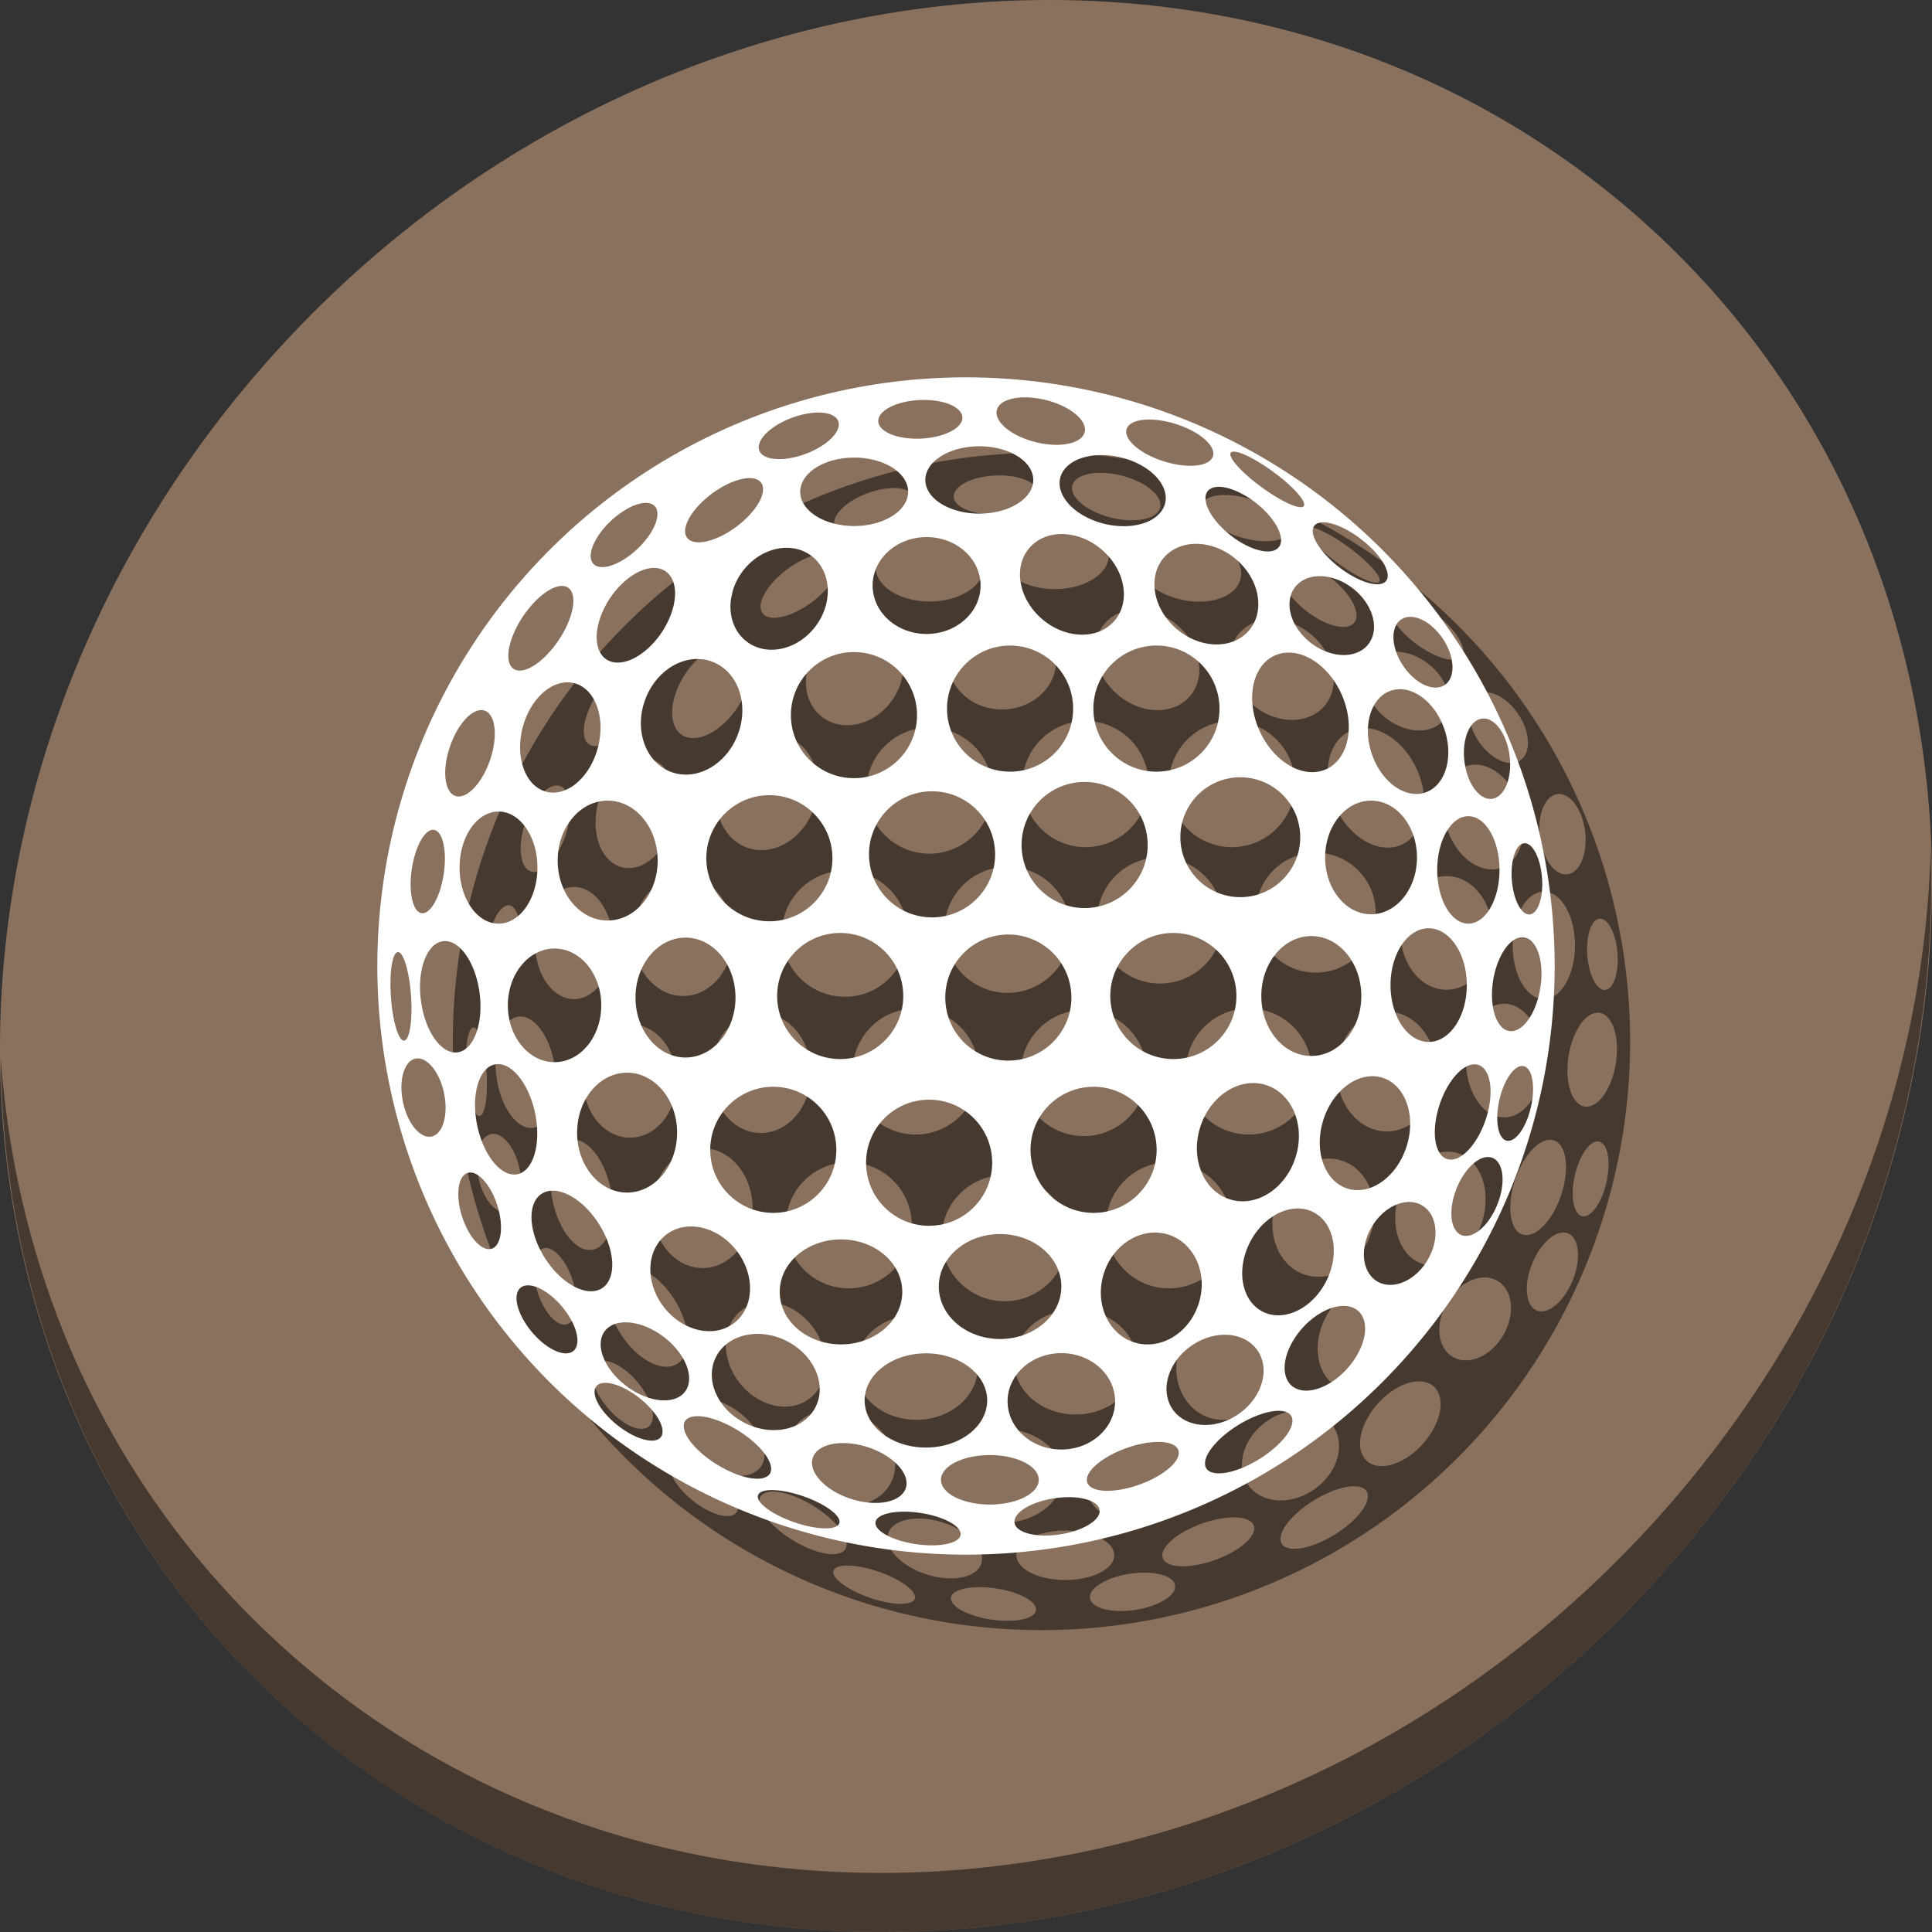 <?xml version="1.0" encoding="UTF-8" standalone="no"?>
<!-- Created with Inkscape (http://www.inkscape.org/) -->

<svg
   xmlns:dc="http://purl.org/dc/elements/1.1/"
   xmlns:cc="http://creativecommons.org/ns#"
   xmlns:rdf="http://www.w3.org/1999/02/22-rdf-syntax-ns#"
   xmlns:svg="http://www.w3.org/2000/svg"
   xmlns="http://www.w3.org/2000/svg"
   xmlns:sodipodi="http://sodipodi.sourceforge.net/DTD/sodipodi-0.dtd"
   xmlns:inkscape="http://www.inkscape.org/namespaces/inkscape"
   id="svg2"
   version="1.1"
   inkscape:version="0.92.3 (2405546, 2018-03-11)"
   width="512"
   height="512"
   sodipodi:docname="kolf.svg"
   viewBox="0 0 512 512">
  <rect x="0" y="0" width="512" height="512" fill="#333333" stroke="none"/>
  <defs
     id="defs6" />
  <sodipodi:namedview
     pagecolor="#ffffff"
     bordercolor="#666666"
     borderopacity="1"
     objecttolerance="10"
     gridtolerance="10"
     guidetolerance="10"
     inkscape:pageopacity="0"
     inkscape:pageshadow="2"
     inkscape:window-width="1366"
     inkscape:window-height="718"
     id="namedview4"
     showgrid="false"
     inkscape:zoom="0.13827943"
     inkscape:cx="-835.50924"
     inkscape:cy="689.68642"
     inkscape:window-x="0"
     inkscape:window-y="25"
     inkscape:window-maximized="1"
     inkscape:current-layer="svg2"
     inkscape:document-units="px" />
  <g
     id="g374"
     transform="matrix(3.882,0,0,-3.882,460.362,264.026)"
     style="fill:#e6e6e6" />
  <g
     id="g406"
     transform="matrix(3.882,0,0,-3.882,490.45,261.277)"
     style="fill:#e6e6e6" />
  <g
     id="g410"
     transform="matrix(3.882,0,0,-3.882,468.975,314.834)"
     style="fill:#e6e6e6" />
  <g
     id="g414"
     transform="matrix(3.882,0,0,-3.882,486.575,311.604)"
     style="fill:#e6e6e6" />
  <g
     id="g438"
     transform="matrix(3.882,0,0,-3.882,400.757,396.735)"
     style="fill:#e6e6e6" />
  <g
     id="g466"
     transform="matrix(3.882,0,0,-3.882,421.119,363.241)"
     style="fill:#e6e6e6" />
  <g
     id="g470"
     transform="matrix(3.882,0,0,-3.882,455.264,348.89)"
     style="fill:#e6e6e6" />
  <g
     id="g474"
     transform="matrix(3.882,0,0,-3.882,417.784,268.424)"
     style="fill:#e6e6e6" />
  <g
     id="g486"
     transform="matrix(3.882,0,0,-3.882,436.068,329.105)"
     style="fill:#e6e6e6" />
  <g
     id="g514"
     transform="matrix(3.882,0,0,-3.882,421.562,169.249)"
     style="fill:#e6e6e6" />
  <g
     id="g518"
     transform="matrix(3.882,0,0,-3.882,477.338,169.624)"
     style="fill:#e6e6e6" />
  <g
     id="g522"
     transform="matrix(3.882,0,0,-3.882,490.468,218.463)"
     style="fill:#e6e6e6" />
  <g
     id="g526"
     transform="matrix(3.882,0,0,-3.882,375.742,159.017)"
     style="fill:#e6e6e6" />
  <g
     id="g530"
     transform="matrix(3.882,0,0,-3.882,448.424,217.533)"
     style="fill:#e6e6e6" />
  <g
     id="g534"
     transform="matrix(3.882,0,0,-3.882,440.256,212.506)"
     style="fill:#e6e6e6" />
  <g
     id="g566"
     transform="matrix(3.882,0,0,-3.882,285.39,60.15)"
     style="fill:#e6e6e6" />
  <g
     id="g614"
     transform="matrix(3.882,0,0,-3.882,425.743,102.095)"
     style="fill:#e6e6e6" />
  <g
     id="g634"
     transform="matrix(3.882,0,0,-3.882,394.456,100.54)"
     style="fill:#e6e6e6" />
  <g
     id="g638"
     transform="matrix(3.882,0,0,-3.882,437.837,115.405)"
     style="fill:#e6e6e6" />
  <g
     id="g642"
     transform="matrix(3.882,0,0,-3.882,360.547,152.435)"
     style="fill:#e6e6e6" />
  <g
     id="g1184">
    <g
       style="fill:#8a715e;fill-opacity:1"
       id="g29"
       transform="matrix(8.045,6.973,-7.692,8.675,247.53,-119.547)">
      <path
         id="path27"
         d="M 24,1 C 36.703,1 47,11.297 47,24 47,36.703 36.703,47 24,47 11.297,47 1,36.703 1,24 1,11.297 11.297,1 24,1 Z"
         inkscape:connector-curvature="0"
         style="fill:#8a715e;fill-opacity:1" />
    </g>
    <path
       style="opacity:1;fill:#000000;fill-opacity:0.49;stroke-width:11.11"
       inkscape:connector-curvature="0"
       d="m 511.636,224.904 c -1.551,61.312 -25.161,124.155 -70.966,175.814 C 342.959,510.917 180.919,528.446 78.726,439.871 30.827,398.356 4.497,340.923 0.194,280.229 0.799,346.585 27.117,410.482 79.079,455.519 181.272,544.094 343.32,526.556 441.022,416.366 490.727,360.308 514.027,291.075 511.636,224.904 Z"
       id="path51" />
    <path
       style="fill:#000000;fill-opacity:0.49;stroke:none;stroke-width:26.265;stroke-miterlimit:4;stroke-dasharray:none;stroke-opacity:1"
       d="M 275.999,120 A 156,156 0 0 0 120,276.001 156,156 0 0 0 275.999,432 156,156 0 0 0 432,276.001 156,156 0 0 0 275.999,120 Z m 15.638,5.304 c 2.802,6.6e-4 6.011,0.616 8.963,1.844 5.906,2.46 8.545,6.442 5.897,8.896 -2.648,2.455 -9.582,2.452 -15.486,-0.005 -5.906,-2.46 -8.544,-6.442 -5.896,-8.896 1.324,-1.227 3.719,-1.84 6.521,-1.839 z m -26.85,0.685 c 0.738,-6.6e-4 1.481,0.033 2.22,0.103 5.911,0.561 9.312,3.268 7.596,6.047 -1.716,2.778 -7.899,4.577 -13.812,4.019 -5.911,-0.561 -9.312,-3.267 -7.596,-6.046 1.501,-2.433 6.425,-4.116 11.592,-4.123 z m -27.686,3.347 c 3.553,0.058 5.688,1.525 5.09,3.901 -0.798,3.168 -6.148,6.75 -11.955,8.001 -5.804,1.252 -9.865,-0.301 -9.067,-3.469 0.795,-3.168 6.148,-6.752 11.955,-8.004 1.451,-0.312 2.792,-0.449 3.977,-0.43 z m 87.031,1.852 c 3.193,-0.079 7.232,0.788 10.829,2.493 5.758,2.725 8.205,6.561 5.467,8.567 -2.738,2.006 -9.625,1.419 -15.383,-1.306 -5.758,-2.727 -8.205,-6.561 -5.467,-8.567 1.028,-0.752 2.639,-1.14 4.554,-1.188 z m -44.609,7.081 c 7.902,0 14.305,3.995 14.305,8.922 0,4.927 -6.403,8.921 -14.305,8.921 -7.899,0 -14.302,-3.994 -14.302,-8.921 0,-4.927 6.403,-8.922 14.302,-8.922 z m 67.64,1.42 c 2.501,0.173 8.412,3.611 13.207,7.674 4.792,4.066 6.648,7.219 4.147,7.043 -2.501,-0.173 -8.415,-3.612 -13.207,-7.676 -4.792,-4.066 -6.651,-7.218 -4.147,-7.042 z m -34.788,0.907 c 2.666,0.057 5.5,0.638 8.165,1.781 7.109,3.051 10.331,8.942 7.198,13.163 -3.133,4.221 -11.435,5.169 -18.544,2.12 -7.107,-3.049 -10.331,-8.941 -7.199,-13.162 1.958,-2.638 5.936,-3.998 10.379,-3.903 z m -65.497,0.672 c 1.064,0.025 2.14,0.126 3.213,0.309 7.624,1.303 12.136,6.278 10.076,11.114 -2.06,4.835 -9.907,7.701 -17.531,6.398 -7.627,-1.303 -12.136,-6.278 -10.079,-11.114 1.673,-3.929 7.17,-6.557 13.262,-6.706 0.351,-0.009 0.705,-0.009 1.059,-0.001 z m -28.471,5.44 c 2.05,-0.06 3.465,0.709 3.756,2.323 0.584,3.23 -3.543,8.614 -9.214,12.027 -5.674,3.413 -10.747,3.563 -11.331,0.336 -0.584,-3.23 3.543,-8.614 9.215,-12.027 2.837,-1.708 5.524,-2.598 7.574,-2.659 z m 124.469,2.307 c 3.499,-0.069 8.79,2.66 12.649,6.7 4.407,4.614 5.272,9.19 1.933,10.217 -3.339,1.027 -9.623,-1.882 -14.03,-6.496 -4.407,-4.616 -5.273,-9.189 -1.931,-10.216 0.417,-0.128 0.88,-0.195 1.38,-0.205 z m -151.91,4.262 c 1.756,-0.06 2.967,0.709 3.216,2.323 0.5,3.23 -3.034,8.614 -7.895,12.027 -4.858,3.413 -9.201,3.563 -9.701,0.336 -0.502,-3.23 3.033,-8.613 7.891,-12.026 2.43,-1.708 4.732,-2.599 6.488,-2.66 z m 180.012,5.153 c 3.341,0.159 8.571,2.978 12.514,6.895 4.504,4.474 5.622,8.688 2.494,9.409 -3.128,0.721 -9.313,-2.322 -13.82,-6.796 -4.504,-4.476 -5.623,-8.688 -2.496,-9.409 0.391,-0.09 0.83,-0.121 1.307,-0.099 z m -69.63,3.101 c 4.333,-0.003 9.008,2.051 12.391,5.862 5.414,6.1 5.475,14.389 0.135,18.516 -5.338,4.124 -14.053,2.526 -19.467,-3.574 -5.414,-6.097 -5.476,-14.387 -0.139,-18.514 2.002,-1.548 4.479,-2.289 7.079,-2.29 z m -35.791,0.803 c 7.902,0 14.305,5.749 14.305,12.838 0,7.089 -6.403,12.836 -14.305,12.836 -7.899,0 -14.303,-5.747 -14.303,-12.836 0,-7.089 6.404,-12.838 14.303,-12.838 z m 71.418,1.783 c 4.333,-0.003 9.007,2.051 12.391,5.862 5.414,6.1 5.476,14.389 0.139,18.516 -5.34,4.124 -14.056,2.526 -19.47,-3.574 -5.414,-6.097 -5.475,-14.386 -0.137,-18.512 2.002,-1.548 4.478,-2.29 7.078,-2.292 z m -108.221,1.057 c 2.446,0.058 4.793,0.867 6.71,2.484 5.111,4.313 5.227,12.745 0.262,18.832 -4.965,6.087 -13.132,7.526 -18.243,3.213 -5.111,-4.313 -5.229,-12.745 -0.263,-18.832 3.103,-3.804 7.458,-5.793 11.534,-5.697 z m -35.773,5.343 c 2.102,-0.103 3.882,0.733 4.944,2.575 2.427,4.208 0.178,12.082 -5.019,17.583 -5.2,5.501 -11.379,6.549 -13.806,2.338 -2.427,-4.208 -0.178,-12.079 5.019,-17.583 2.925,-3.094 6.16,-4.78 8.862,-4.913 z m 176.294,2.187 c 4.126,-0.183 8.884,2.033 11.985,5.939 4.137,5.205 3.764,11.441 -0.838,13.924 -4.598,2.485 -11.682,0.278 -15.817,-4.927 -4.137,-5.208 -3.764,-11.441 0.837,-13.926 1.15,-0.621 2.457,-0.948 3.832,-1.009 z m -200.35,2.576 c 1.264,-0.001 2.231,0.621 2.709,1.92 1.274,3.464 -1.41,10.433 -5.995,15.567 -4.586,5.131 -9.337,6.484 -10.611,3.023 -1.274,-3.464 1.407,-10.433 5.996,-15.567 2.866,-3.209 5.796,-4.941 7.902,-4.943 z m 225.004,8.194 c 3.951,0.13 8.571,4.431 10.323,9.608 1.751,5.175 -0.032,9.262 -3.983,9.132 -3.951,-0.13 -8.573,-4.43 -10.324,-9.604 -1.751,-5.175 0.034,-9.266 3.985,-9.136 z m -106.249,7.606 c 9.227,0 16.709,7.482 16.709,16.709 0,9.227 -7.482,16.709 -16.709,16.709 -9.227,0 -16.708,-7.482 -16.708,-16.709 0,-9.227 7.481,-16.709 16.708,-16.709 z m 38.788,0 c 9.227,0 16.709,7.482 16.709,16.709 0,9.227 -7.482,16.709 -16.709,16.709 -9.227,0 -16.708,-7.482 -16.708,-16.709 0,-9.227 7.481,-16.709 16.708,-16.709 z m -80.162,1.725 c 9.227,0 16.708,7.481 16.708,16.708 0,9.227 -7.481,16.709 -16.708,16.709 -9.227,0 -16.709,-7.482 -16.709,-16.709 0,-9.227 7.482,-16.708 16.709,-16.708 z m 115.1,0.136 c 5.76,-0.072 11.978,5.031 14.713,12.514 3.128,8.555 0.519,16.98 -5.822,18.818 -6.342,1.838 -14.016,-3.607 -17.142,-12.162 -3.128,-8.555 -0.519,-16.976 5.822,-18.814 0.793,-0.23 1.606,-0.346 2.429,-0.357 z m -156.616,1.698 c 1.314,1.2e-4 2.629,0.225 3.904,0.696 6.796,2.513 9.885,11.098 6.897,19.175 -2.987,8.078 -10.918,12.587 -17.716,10.074 -6.796,-2.513 -9.884,-11.098 -6.897,-19.175 2.427,-6.561 8.117,-10.771 13.812,-10.77 z m -34.686,6.188 c 0.7,-0.024 1.4,0.048 2.089,0.226 5.516,1.422 8.33,9.013 6.283,16.956 -2.044,7.943 -8.174,13.233 -13.69,11.81 -5.516,-1.42 -8.331,-9.011 -6.287,-16.954 1.791,-6.95 6.708,-11.867 11.605,-12.037 z m 220.728,1.819 c 5.046,-0.104 10.303,4.724 12.248,11.573 2.144,7.56 -0.559,14.718 -6.037,15.99 -5.478,1.275 -11.658,-3.82 -13.802,-11.378 -2.144,-7.558 0.557,-14.719 6.035,-15.991 0.513,-0.119 1.034,-0.183 1.556,-0.194 z m -243.539,5.542 c 0.397,-0.032 0.781,0.013 1.147,0.139 2.926,1.004 3.558,6.877 1.415,13.12 -2.146,6.24 -6.255,10.484 -9.181,9.477 -2.926,-1.004 -3.558,-6.88 -1.415,-13.12 1.876,-5.46 5.258,-9.393 8.035,-9.616 z m 265.981,2.22 c 2.825,0.07 5.62,3.611 6.591,8.669 1.109,5.781 -0.584,11.358 -3.781,12.454 -3.196,1.099 -6.689,-2.7 -7.797,-8.481 -1.109,-5.781 0.584,-11.358 3.781,-12.454 0.4,-0.137 0.803,-0.199 1.207,-0.189 z m -64.582,15.581 c 8.771,0 15.883,7.111 15.883,15.882 0,8.771 -7.112,15.883 -15.883,15.883 -8.771,0 -15.882,-7.112 -15.882,-15.883 0,-8.771 7.111,-15.882 15.882,-15.882 z m -41.256,1.236 c 9.227,0 16.709,7.482 16.709,16.709 0,9.227 -7.482,16.708 -16.709,16.708 -9.227,0 -16.708,-7.481 -16.708,-16.708 0,-9.227 7.481,-16.709 16.708,-16.709 z m -40.43,2.475 c 9.227,0 16.709,7.482 16.709,16.709 0,9.227 -7.482,16.708 -16.709,16.708 -9.227,0 -16.709,-7.481 -16.709,-16.708 0,-9.227 7.482,-16.709 16.709,-16.709 z m -43.111,1.031 c 9.227,0 16.708,7.482 16.708,16.709 0,9.227 -7.481,16.709 -16.708,16.709 -9.227,0 -16.709,-7.482 -16.709,-16.709 0,-9.227 7.482,-16.709 16.709,-16.709 z m -42.857,1.445 c 7.318,0 13.25,7.112 13.25,15.883 0,8.771 -5.932,15.882 -13.25,15.882 -7.318,0 -13.249,-7.111 -13.249,-15.882 0,-8.771 5.931,-15.883 13.249,-15.883 z m 202.309,0.001 c 6.719,0 12.169,6.739 12.169,15.056 0,8.317 -5.45,15.057 -12.169,15.057 -6.722,0 -12.171,-6.74 -12.171,-15.057 0,-8.317 5.449,-15.056 12.171,-15.056 z m -231.235,2.887 c 5.694,0 10.314,6.648 10.314,14.851 0,8.203 -4.619,14.854 -10.314,14.854 -5.697,0 -10.314,-6.651 -10.314,-14.854 0,-8.203 4.617,-14.851 10.314,-14.851 z m 257.019,1.236 c 4.558,0 8.251,6.373 8.251,14.234 0,7.861 -3.694,14.233 -8.251,14.233 -4.558,0 -8.251,-6.372 -8.251,-14.233 0,-7.861 3.694,-14.234 8.251,-14.234 z m -274.572,3.619 c 0.148,-0.017 0.295,-0.014 0.441,0.008 2.337,0.347 3.498,5.567 2.593,11.659 -0.905,6.095 -3.534,10.753 -5.871,10.406 -2.337,-0.349 -3.497,-5.571 -2.592,-11.663 0.848,-5.711 3.211,-10.161 5.429,-10.41 z m 289.559,3.545 c 1.873,0.063 3.725,3.2 4.369,7.681 0.737,5.121 -0.388,10.061 -2.506,11.034 -2.121,0.971 -4.433,-2.393 -5.17,-7.514 -0.734,-5.121 0.388,-10.061 2.506,-11.034 0.265,-0.121 0.533,-0.176 0.8,-0.167 z m -25.506,22.539 c 5.582,0 10.106,6.741 10.106,15.059 0,8.317 -4.524,15.057 -10.106,15.057 -5.582,0 -10.11,-6.74 -10.11,-15.057 0,-8.317 4.527,-15.059 10.11,-15.059 z m -155.947,1.239 c 9.227,0 16.709,7.481 16.709,16.708 0,9.227 -7.482,16.709 -16.709,16.709 -9.227,0 -16.708,-7.482 -16.708,-16.709 0,-9.227 7.481,-16.708 16.708,-16.708 z m 88.286,0 c 9.227,0 16.709,7.481 16.709,16.708 0,9.227 -7.482,16.709 -16.709,16.709 -9.227,0 -16.708,-7.482 -16.708,-16.709 0,-9.227 7.481,-16.708 16.708,-16.708 z m -43.731,0.412 c 9.227,0 16.709,7.482 16.709,16.709 0,9.227 -7.482,16.709 -16.709,16.709 -9.227,0 -16.708,-7.482 -16.708,-16.709 0,-9.227 7.481,-16.709 16.708,-16.709 z m 80.29,0.414 c 7.318,0 13.249,7.111 13.249,15.882 0,8.771 -5.931,15.883 -13.249,15.883 -7.318,0 -13.249,-7.112 -13.249,-15.883 0,-8.771 5.931,-15.882 13.249,-15.882 z m 55.76,0.315 c 3.257,-0.159 5.542,4.482 5.203,10.874 -0.362,6.819 -3.579,13.048 -7.183,13.917 -3.604,0.867 -6.232,-3.959 -5.87,-10.778 0.365,-6.819 3.581,-13.051 7.186,-13.917 0.225,-0.054 0.447,-0.086 0.664,-0.096 z m -221.605,0.096 c 7.318,0 13.249,7.112 13.249,15.883 0,8.771 -5.931,15.883 -13.249,15.883 -7.318,0 -13.25,-7.112 -13.25,-15.883 0,-8.771 5.932,-15.883 13.25,-15.883 z m -63.868,0.918 c 4.158,-0.144 8.266,5.862 9.295,13.742 1.065,8.134 -1.552,15.181 -5.844,15.742 -4.293,0.563 -8.636,-5.574 -9.699,-13.708 -1.063,-8.134 1.553,-15.182 5.846,-15.742 0.134,-0.018 0.269,-0.029 0.403,-0.033 z m 29.165,1.971 c 6.836,0 12.377,6.739 12.377,15.056 0,8.317 -5.541,15.057 -12.377,15.057 -6.834,0 -12.376,-6.74 -12.376,-15.057 0,-8.317 5.542,-15.056 12.376,-15.056 z m -41.528,0.954 c 1.471,-0.105 3.031,5.059 3.487,11.533 0.454,6.474 -0.367,11.807 -1.835,11.909 -1.468,0.105 -3.028,-5.059 -3.484,-11.533 -0.456,-6.474 0.364,-11.807 1.833,-11.909 z m 5.239,28.163 c 2.857,-0.037 5.906,3.917 7.007,9.261 1.175,5.7 -0.311,10.823 -3.319,11.445 -3.01,0.619 -6.4,-3.5 -7.575,-9.199 -1.175,-5.7 0.311,-10.823 3.319,-11.445 0.188,-0.039 0.378,-0.059 0.568,-0.061 z m 21.263,1.511 c 4.024,-0.053 8.322,5.518 9.875,13.048 1.654,8.034 -0.441,15.257 -4.68,16.131 -4.239,0.874 -9.018,-4.93 -10.675,-12.964 -1.657,-8.034 0.438,-15.253 4.68,-16.127 0.265,-0.055 0.532,-0.084 0.8,-0.087 z m 258.694,0.059 c 3.727,-0.14 5.402,5.397 3.742,12.368 -1.659,6.972 -6.027,12.737 -9.753,12.88 -3.727,0.14 -5.4,-5.395 -3.741,-12.367 1.659,-6.972 6.025,-12.738 9.752,-12.881 z m 12.694,0.444 c 2.427,-0.061 3.594,4.328 2.605,9.803 -0.989,5.475 -3.76,9.966 -6.187,10.028 -2.427,0.061 -3.594,-4.328 -2.605,-9.803 0.989,-5.478 3.76,-9.966 6.187,-10.028 z m -237.136,1.775 c 7.318,0 13.249,7.111 13.249,15.882 0,8.771 -5.931,15.883 -13.249,15.883 -7.318,0 -13.25,-7.112 -13.25,-15.883 0,-8.771 5.932,-15.882 13.25,-15.882 z m 197.282,0.932 c 0.977,-0.023 1.953,0.109 2.905,0.41 6.097,1.93 8.957,10.069 6.391,18.178 -2.567,8.108 -9.59,13.117 -15.687,11.187 -6.095,-1.927 -8.955,-10.065 -6.388,-18.174 2.166,-6.844 7.504,-11.479 12.78,-11.601 z m -31.281,1.817 c 1.108,0.008 2.219,0.178 3.309,0.523 6.977,2.207 10.487,10.777 7.838,19.141 -2.648,8.363 -10.45,13.351 -17.426,11.143 -6.977,-2.207 -10.486,-10.776 -7.837,-19.14 2.232,-7.057 8.135,-11.713 14.116,-11.668 z m -127.263,0.981 c 9.227,0 16.709,7.482 16.709,16.709 0,9.227 -7.482,16.709 -16.709,16.709 -9.227,0 -16.709,-7.482 -16.709,-16.709 0,-9.227 7.482,-16.709 16.709,-16.709 z m 84.884,0 c 9.227,0 16.708,7.482 16.708,16.709 0,9.227 -7.481,16.709 -16.708,16.709 -9.227,0 -16.709,-7.482 -16.709,-16.709 0,-9.227 7.482,-16.709 16.709,-16.709 z m -43.582,3.419 c 9.227,0 16.709,7.481 16.709,16.708 0,9.227 -7.482,16.709 -16.709,16.709 -9.227,0 -16.708,-7.482 -16.708,-16.709 0,-9.227 7.481,-16.708 16.708,-16.708 z m 148.265,15.204 c 3.337,0.161 4.659,4.968 2.956,10.739 -1.703,5.771 -5.785,10.319 -9.122,10.158 -3.337,-0.161 -4.66,-4.968 -2.957,-10.739 1.703,-5.771 5.787,-10.319 9.123,-10.158 z m -270.082,4.11 c 2.519,-0.235 5.717,3.457 7.37,8.657 1.764,5.544 1.103,10.706 -1.476,11.527 -2.58,0.821 -6.1,-3.01 -7.864,-8.557 -1.764,-5.547 -1.103,-10.709 1.476,-11.527 0.161,-0.051 0.326,-0.084 0.494,-0.1 z m 21.648,4.811 c 3.916,-0.263 9.052,3.152 12.631,8.775 4.405,6.918 4.782,14.561 0.839,17.07 -3.941,2.511 -10.708,-1.063 -15.113,-7.983 -4.405,-6.918 -4.779,-14.563 -0.839,-17.073 0.739,-0.47 1.578,-0.727 2.482,-0.787 z m 227.408,2.986 c 0.9,0.005 1.778,0.171 2.605,0.514 4.407,1.828 5.682,7.996 2.845,13.78 -2.837,5.784 -8.71,8.99 -13.12,7.163 -4.41,-1.83 -5.684,-7.998 -2.847,-13.781 2.305,-4.699 6.617,-7.698 10.518,-7.676 z m -29.312,1.724 c 1.348,0.034 2.663,0.348 3.885,0.97 5.585,2.84 7.109,11.048 3.405,18.33 -3.704,7.283 -11.236,10.883 -16.821,8.044 -5.585,-2.842 -7.109,-11.047 -3.405,-18.332 2.894,-5.689 8.123,-9.133 12.936,-9.012 z m -160.637,4.771 c 4.189,0.133 8.617,2.402 11.719,6.447 4.963,6.474 4.651,15.042 -0.696,19.141 -5.345,4.099 -13.701,2.172 -18.664,-4.3 -4.96,-6.474 -4.65,-15.042 0.695,-19.141 2.005,-1.537 4.432,-2.226 6.946,-2.147 z m 122.834,1.608 c 1.097,0.026 2.199,0.204 3.283,0.549 6.944,2.207 10.538,10.387 8.032,18.269 -2.506,7.884 -10.166,12.485 -17.107,10.278 -6.941,-2.207 -10.538,-10.385 -8.03,-18.269 2.114,-6.652 7.897,-10.967 13.821,-10.827 z m -41.324,0.394 c 8.967,0 16.237,6.224 16.237,13.907 0,7.683 -7.27,13.908 -16.237,13.908 -8.965,0 -16.235,-6.226 -16.235,-13.908 0,-7.683 7.27,-13.907 16.235,-13.907 z m -42.157,1.425 c 8.967,0 16.237,6.224 16.237,13.907 0,7.68 -7.27,13.907 -16.237,13.907 -8.965,0 -16.235,-6.227 -16.235,-13.907 0,-7.683 7.27,-13.907 16.235,-13.907 z m -82.646,12.181 c 1.673,0.102 3.808,1.084 6.01,2.92 4.402,3.673 7.398,9.373 6.692,12.732 -0.706,3.362 -4.846,3.11 -9.248,-0.563 -4.402,-3.673 -7.398,-9.373 -6.692,-12.732 0.353,-1.681 1.565,-2.459 3.238,-2.357 z m 215.517,5.445 c 3.083,-0.113 5.394,1.507 5.92,4.649 0.844,5.027 -3.201,12.045 -9.031,15.674 -5.832,3.63 -11.241,2.498 -12.085,-2.529 -0.841,-5.027 3.202,-12.043 9.034,-15.673 2.186,-1.361 4.313,-2.054 6.162,-2.121 z m -189.91,4.353 c 3.044,0.018 6.693,1.317 9.997,3.808 5.873,4.428 8.431,10.941 5.711,14.548 -2.72,3.607 -9.685,2.941 -15.558,-1.484 -5.873,-4.428 -8.427,-10.94 -5.71,-14.547 1.19,-1.578 3.192,-2.339 5.559,-2.325 z m 35.572,3.07 c 2.292,0.091 4.676,0.68 6.959,1.815 7.303,3.63 10.793,11.463 7.795,17.497 -2.998,6.031 -11.348,7.976 -18.654,4.346 -7.303,-3.63 -10.792,-11.463 -7.795,-17.494 2.061,-4.148 6.653,-6.363 11.695,-6.164 z m 123.494,0.219 c 4.022,0.091 7.524,2.023 9.112,5.494 2.541,5.554 -0.775,12.946 -7.41,16.509 -6.633,3.566 -14.07,1.953 -16.612,-3.604 -2.541,-5.554 0.774,-12.947 7.409,-16.51 2.487,-1.336 5.088,-1.944 7.501,-1.889 z m -43.631,4.873 c 7.864,0 14.241,5.718 14.241,12.771 0,7.053 -6.377,12.768 -14.241,12.768 -7.866,0 -14.244,-5.715 -14.244,-12.768 0,-7.053 6.378,-12.771 14.244,-12.771 z m -35.892,0.05 c 8.967,0 16.237,5.59 16.237,12.485 0,6.895 -7.27,12.485 -16.237,12.485 -8.965,0 -16.235,-5.59 -16.235,-12.485 0,-6.895 7.27,-12.485 16.235,-12.485 z m -85.252,7.829 c 1.61,-0.092 3.85,0.562 6.338,1.984 4.978,2.845 9.064,7.686 9.127,10.814 0.064,3.125 -3.917,3.354 -8.895,0.507 -4.976,-2.845 -9.062,-7.685 -9.129,-10.81 -0.032,-1.564 0.949,-2.402 2.559,-2.494 z m 178.898,7.405 c 2.385,0.055 3.747,1.137 3.443,3.159 -0.54,3.594 -6.146,8.804 -12.521,11.636 -6.372,2.829 -11.1,2.21 -10.56,-1.384 0.54,-3.597 6.148,-8.805 12.521,-11.637 2.788,-1.239 5.261,-1.817 7.116,-1.774 z m -154.341,1.425 c 1.855,-0.043 4.328,0.535 7.116,1.774 6.372,2.832 11.98,8.039 12.521,11.636 0.54,3.594 -4.189,4.214 -10.564,1.383 -6.372,-2.829 -11.978,-8.04 -12.518,-11.635 -0.304,-2.022 1.06,-3.102 3.445,-3.157 z m 122.272,6.816 c 3.952,0.003 6.162,1.492 5.223,3.964 -1.249,3.296 -7.618,7.094 -14.23,8.484 -6.61,1.387 -10.954,-0.158 -9.704,-3.454 1.249,-3.296 7.622,-7.094 14.232,-8.484 1.652,-0.347 3.162,-0.512 4.48,-0.51 z m -83.159,0.307 c 1.918,0.04 4.017,0.389 6.146,1.08 6.808,2.207 11.333,7.066 10.107,10.848 -1.226,3.783 -7.742,5.06 -14.551,2.85 -6.811,-2.207 -11.335,-7.066 -10.108,-10.848 0.845,-2.601 4.187,-4.016 8.407,-3.929 z m 38.533,3.182 c 7.158,0 12.959,2.934 12.959,6.551 0,3.617 -5.802,6.551 -12.959,6.551 -7.158,0 -12.962,-2.934 -12.962,-6.551 0,-3.617 5.804,-6.551 12.962,-6.551 z m -57.437,9.275 c 2.164,0.051 4.989,0.598 7.962,1.626 5.947,2.057 10.234,5.269 9.576,7.17 -0.658,1.902 -6.012,1.776 -11.959,-0.281 -5.947,-2.06 -10.235,-5.269 -9.575,-7.17 0.329,-0.952 1.832,-1.396 3.996,-1.345 z m 77.892,1.879 c 4.678,-0.091 8.283,1.22 8.611,3.368 0.403,2.643 -4.316,5.555 -10.535,6.501 -6.222,0.946 -11.591,-0.431 -11.994,-3.074 -0.403,-2.643 4.316,-5.555 10.536,-6.501 1.167,-0.177 2.304,-0.273 3.383,-0.294 z m -43.313,3.842 c 1.379,-0.007 2.879,0.1 4.435,0.333 6.222,0.935 10.989,3.541 10.647,5.822 -0.342,2.279 -5.664,3.37 -11.889,2.437 -6.222,-0.935 -10.989,-3.541 -10.647,-5.822 0.258,-1.709 3.316,-2.75 7.454,-2.77 z"
       id="path1177"
       inkscape:connector-curvature="0" />
    <path
       inkscape:connector-curvature="0"
       id="path5697"
       d="M 255.999,100 A 156,156 0 0 0 100,256.001 156,156 0 0 0 255.999,412 156,156 0 0 0 412,256.001 156,156 0 0 0 255.999,100 Z m 15.638,5.304 c 2.802,6.6e-4 6.011,0.616 8.963,1.844 5.906,2.46 8.545,6.442 5.897,8.896 -2.648,2.455 -9.582,2.452 -15.486,-0.005 -5.906,-2.46 -8.544,-6.442 -5.896,-8.896 1.324,-1.227 3.719,-1.84 6.521,-1.839 z m -26.85,0.685 c 0.738,-6.6e-4 1.481,0.033 2.22,0.103 5.911,0.561 9.312,3.268 7.596,6.047 -1.716,2.778 -7.899,4.577 -13.812,4.019 -5.911,-0.561 -9.312,-3.267 -7.596,-6.046 1.501,-2.433 6.425,-4.116 11.592,-4.123 z m -27.686,3.347 c 3.553,0.058 5.688,1.525 5.09,3.901 -0.798,3.168 -6.148,6.75 -11.955,8.001 -5.804,1.252 -9.865,-0.301 -9.067,-3.469 0.795,-3.168 6.148,-6.752 11.955,-8.004 1.451,-0.312 2.792,-0.449 3.977,-0.43 z m 87.031,1.852 c 3.193,-0.079 7.232,0.788 10.829,2.493 5.758,2.725 8.205,6.561 5.467,8.567 -2.738,2.006 -9.625,1.419 -15.383,-1.306 -5.758,-2.727 -8.205,-6.561 -5.467,-8.567 1.028,-0.752 2.639,-1.14 4.554,-1.188 z m -44.609,7.081 c 7.902,0 14.305,3.995 14.305,8.922 0,4.927 -6.403,8.921 -14.305,8.921 -7.899,0 -14.302,-3.994 -14.302,-8.921 0,-4.927 6.403,-8.922 14.302,-8.922 z m 67.64,1.42 c 2.501,0.173 8.412,3.611 13.207,7.674 4.792,4.066 6.648,7.219 4.147,7.043 -2.501,-0.173 -8.415,-3.612 -13.207,-7.676 -4.792,-4.066 -6.651,-7.218 -4.147,-7.042 z m -34.788,0.907 c 2.666,0.057 5.5,0.638 8.165,1.781 7.109,3.051 10.331,8.942 7.198,13.163 -3.133,4.221 -11.435,5.169 -18.544,2.12 -7.107,-3.049 -10.331,-8.941 -7.199,-13.162 1.958,-2.638 5.936,-3.998 10.379,-3.903 z m -65.497,0.672 c 1.064,0.025 2.14,0.126 3.213,0.309 7.624,1.303 12.136,6.278 10.076,11.114 -2.06,4.835 -9.907,7.701 -17.531,6.398 -7.627,-1.303 -12.136,-6.278 -10.079,-11.114 1.673,-3.929 7.17,-6.557 13.262,-6.706 0.351,-0.009 0.705,-0.009 1.059,-10e-4 z m -28.471,5.44 c 2.05,-0.06 3.465,0.709 3.756,2.323 0.584,3.23 -3.543,8.614 -9.214,12.027 -5.674,3.413 -10.747,3.563 -11.331,0.336 -0.584,-3.23 3.543,-8.614 9.215,-12.027 2.837,-1.708 5.524,-2.598 7.574,-2.659 z m 124.469,2.307 c 3.499,-0.069 8.79,2.66 12.649,6.7 4.407,4.614 5.272,9.19 1.933,10.217 -3.339,1.027 -9.623,-1.882 -14.03,-6.496 -4.407,-4.616 -5.273,-9.189 -1.931,-10.216 0.417,-0.128 0.88,-0.195 1.38,-0.205 z m -151.91,4.262 c 1.756,-0.06 2.967,0.709 3.216,2.323 0.5,3.23 -3.034,8.614 -7.895,12.027 -4.858,3.413 -9.201,3.563 -9.701,0.336 -0.502,-3.23 3.033,-8.613 7.891,-12.026 2.43,-1.708 4.732,-2.599 6.488,-2.66 z m 180.012,5.153 c 3.341,0.159 8.571,2.978 12.514,6.895 4.504,4.474 5.622,8.688 2.494,9.409 -3.128,0.721 -9.313,-2.322 -13.82,-6.796 -4.504,-4.476 -5.623,-8.688 -2.496,-9.409 0.391,-0.09 0.83,-0.121 1.307,-0.099 z m -69.63,3.101 c 4.333,-0.003 9.008,2.051 12.391,5.862 5.414,6.1 5.475,14.389 0.135,18.516 -5.338,4.124 -14.053,2.526 -19.467,-3.574 -5.414,-6.097 -5.476,-14.387 -0.139,-18.514 2.002,-1.548 4.479,-2.289 7.079,-2.29 z m -35.791,0.803 c 7.902,0 14.305,5.749 14.305,12.838 0,7.089 -6.403,12.836 -14.305,12.836 -7.899,0 -14.303,-5.747 -14.303,-12.836 0,-7.089 6.404,-12.838 14.303,-12.838 z m 71.418,1.783 c 4.333,-0.003 9.007,2.051 12.391,5.862 5.414,6.1 5.476,14.389 0.139,18.516 -5.34,4.124 -14.056,2.526 -19.47,-3.574 -5.414,-6.097 -5.475,-14.386 -0.137,-18.512 2.002,-1.548 4.478,-2.29 7.078,-2.292 z m -108.221,1.057 c 2.446,0.058 4.793,0.867 6.71,2.484 5.111,4.313 5.227,12.745 0.262,18.832 -4.965,6.087 -13.132,7.526 -18.243,3.213 -5.111,-4.313 -5.229,-12.745 -0.263,-18.832 3.103,-3.804 7.458,-5.793 11.534,-5.697 z m -35.773,5.343 c 2.102,-0.103 3.882,0.733 4.944,2.575 2.427,4.208 0.178,12.082 -5.019,17.583 -5.2,5.501 -11.379,6.549 -13.806,2.338 -2.427,-4.208 -0.178,-12.079 5.019,-17.583 2.925,-3.094 6.16,-4.78 8.862,-4.913 z m 176.294,2.187 c 4.126,-0.183 8.884,2.033 11.985,5.939 4.137,5.205 3.764,11.441 -0.838,13.924 -4.598,2.485 -11.682,0.278 -15.817,-4.927 -4.137,-5.208 -3.764,-11.441 0.837,-13.926 1.15,-0.621 2.457,-0.948 3.832,-1.009 z m -200.35,2.576 c 1.264,-0.001 2.231,0.621 2.709,1.92 1.274,3.464 -1.41,10.433 -5.995,15.567 -4.586,5.131 -9.337,6.484 -10.611,3.023 -1.274,-3.464 1.407,-10.433 5.996,-15.567 2.866,-3.209 5.796,-4.941 7.902,-4.943 z m 225.004,8.194 c 3.951,0.13 8.571,4.431 10.323,9.608 1.751,5.175 -0.032,9.262 -3.983,9.132 -3.951,-0.13 -8.573,-4.43 -10.324,-9.604 -1.751,-5.175 0.034,-9.266 3.985,-9.136 z m -106.249,7.606 c 9.227,0 16.709,7.482 16.709,16.709 0,9.227 -7.482,16.709 -16.709,16.709 -9.227,0 -16.708,-7.482 -16.708,-16.709 0,-9.227 7.481,-16.709 16.708,-16.709 z m 38.788,0 c 9.227,0 16.709,7.482 16.709,16.709 0,9.227 -7.482,16.709 -16.709,16.709 -9.227,0 -16.708,-7.482 -16.708,-16.709 0,-9.227 7.481,-16.709 16.708,-16.709 z m -80.162,1.725 c 9.227,0 16.708,7.481 16.708,16.708 0,9.227 -7.481,16.709 -16.708,16.709 -9.227,0 -16.709,-7.482 -16.709,-16.709 0,-9.227 7.482,-16.708 16.709,-16.708 z m 115.1,0.136 c 5.76,-0.072 11.978,5.031 14.713,12.514 3.128,8.555 0.519,16.98 -5.822,18.818 -6.342,1.838 -14.016,-3.607 -17.142,-12.162 -3.128,-8.555 -0.519,-16.976 5.822,-18.814 0.793,-0.23 1.606,-0.346 2.429,-0.357 z m -156.616,1.698 c 1.314,1.2e-4 2.629,0.225 3.904,0.696 6.796,2.513 9.885,11.098 6.897,19.175 -2.987,8.078 -10.918,12.587 -17.716,10.074 -6.796,-2.513 -9.884,-11.098 -6.897,-19.175 2.427,-6.561 8.117,-10.771 13.812,-10.77 z m -34.686,6.188 c 0.7,-0.024 1.4,0.048 2.089,0.226 5.516,1.422 8.33,9.013 6.283,16.956 -2.044,7.943 -8.174,13.233 -13.69,11.81 -5.516,-1.42 -8.331,-9.011 -6.287,-16.954 1.791,-6.95 6.708,-11.867 11.605,-12.037 z m 220.728,1.819 c 5.046,-0.104 10.303,4.724 12.248,11.573 2.144,7.56 -0.559,14.718 -6.037,15.99 -5.478,1.275 -11.658,-3.82 -13.802,-11.378 -2.144,-7.558 0.557,-14.719 6.035,-15.991 0.513,-0.119 1.034,-0.183 1.556,-0.194 z m -243.539,5.542 c 0.397,-0.032 0.781,0.013 1.147,0.139 2.926,1.004 3.558,6.877 1.415,13.12 -2.146,6.24 -6.255,10.484 -9.181,9.477 -2.926,-1.004 -3.558,-6.88 -1.415,-13.12 1.876,-5.46 5.258,-9.393 8.035,-9.616 z m 265.981,2.22 c 2.825,0.07 5.62,3.611 6.591,8.669 1.109,5.781 -0.584,11.358 -3.781,12.454 -3.196,1.099 -6.689,-2.7 -7.797,-8.481 -1.109,-5.781 0.584,-11.358 3.781,-12.454 0.4,-0.137 0.803,-0.199 1.207,-0.189 z m -64.582,15.581 c 8.771,0 15.883,7.111 15.883,15.882 0,8.771 -7.112,15.883 -15.883,15.883 -8.771,0 -15.882,-7.112 -15.882,-15.883 0,-8.771 7.111,-15.882 15.882,-15.882 z m -41.256,1.236 c 9.227,0 16.709,7.482 16.709,16.709 0,9.227 -7.482,16.708 -16.709,16.708 -9.227,0 -16.708,-7.481 -16.708,-16.708 0,-9.227 7.481,-16.709 16.708,-16.709 z m -40.43,2.475 c 9.227,0 16.709,7.482 16.709,16.709 0,9.227 -7.482,16.708 -16.709,16.708 -9.227,0 -16.709,-7.481 -16.709,-16.708 0,-9.227 7.482,-16.709 16.709,-16.709 z m -43.111,1.031 c 9.227,0 16.708,7.482 16.708,16.709 0,9.227 -7.481,16.709 -16.708,16.709 -9.227,0 -16.709,-7.482 -16.709,-16.709 0,-9.227 7.482,-16.709 16.709,-16.709 z m -42.857,1.445 c 7.318,0 13.25,7.112 13.25,15.883 0,8.771 -5.932,15.882 -13.25,15.882 -7.318,0 -13.249,-7.111 -13.249,-15.882 0,-8.771 5.931,-15.883 13.249,-15.883 z m 202.309,0.001 c 6.719,0 12.169,6.739 12.169,15.056 0,8.317 -5.45,15.057 -12.169,15.057 -6.722,0 -12.171,-6.74 -12.171,-15.057 0,-8.317 5.449,-15.056 12.171,-15.056 z m -231.235,2.887 c 5.694,0 10.314,6.648 10.314,14.851 0,8.203 -4.619,14.854 -10.314,14.854 -5.697,0 -10.314,-6.651 -10.314,-14.854 0,-8.203 4.617,-14.851 10.314,-14.851 z m 257.019,1.236 c 4.558,0 8.251,6.373 8.251,14.234 0,7.861 -3.694,14.233 -8.251,14.233 -4.558,0 -8.251,-6.372 -8.251,-14.233 0,-7.861 3.694,-14.234 8.251,-14.234 z m -274.572,3.619 c 0.148,-0.017 0.295,-0.014 0.441,0.008 2.337,0.347 3.498,5.567 2.593,11.659 -0.905,6.095 -3.534,10.753 -5.871,10.406 -2.337,-0.349 -3.497,-5.571 -2.592,-11.663 0.848,-5.711 3.211,-10.161 5.429,-10.41 z m 289.559,3.545 c 1.873,0.063 3.725,3.2 4.369,7.681 0.737,5.121 -0.388,10.061 -2.506,11.034 -2.121,0.971 -4.433,-2.393 -5.17,-7.514 -0.734,-5.121 0.388,-10.061 2.506,-11.034 0.265,-0.121 0.533,-0.176 0.8,-0.167 z m -25.506,22.539 c 5.582,0 10.106,6.741 10.106,15.059 0,8.317 -4.524,15.057 -10.106,15.057 -5.582,0 -10.11,-6.74 -10.11,-15.057 0,-8.317 4.527,-15.059 10.11,-15.059 z m -155.947,1.239 c 9.227,0 16.709,7.481 16.709,16.708 0,9.227 -7.482,16.709 -16.709,16.709 -9.227,0 -16.708,-7.482 -16.708,-16.709 0,-9.227 7.481,-16.708 16.708,-16.708 z m 88.286,0 c 9.227,0 16.709,7.481 16.709,16.708 0,9.227 -7.482,16.709 -16.709,16.709 -9.227,0 -16.708,-7.482 -16.708,-16.709 0,-9.227 7.481,-16.708 16.708,-16.708 z m -43.731,0.412 c 9.227,0 16.709,7.482 16.709,16.709 0,9.227 -7.482,16.709 -16.709,16.709 -9.227,0 -16.708,-7.482 -16.708,-16.709 0,-9.227 7.481,-16.709 16.708,-16.709 z m 80.29,0.414 c 7.318,0 13.249,7.111 13.249,15.882 0,8.771 -5.931,15.883 -13.249,15.883 -7.318,0 -13.249,-7.112 -13.249,-15.883 0,-8.771 5.931,-15.882 13.249,-15.882 z m 55.76,0.315 c 3.257,-0.159 5.542,4.482 5.203,10.874 -0.362,6.819 -3.579,13.048 -7.183,13.917 -3.604,0.867 -6.232,-3.959 -5.87,-10.778 0.365,-6.819 3.581,-13.051 7.186,-13.917 0.225,-0.054 0.447,-0.086 0.664,-0.096 z m -221.605,0.096 c 7.318,0 13.249,7.112 13.249,15.883 0,8.771 -5.931,15.883 -13.249,15.883 -7.318,0 -13.25,-7.112 -13.25,-15.883 0,-8.771 5.932,-15.883 13.25,-15.883 z m -63.868,0.918 c 4.158,-0.144 8.266,5.862 9.295,13.742 1.065,8.134 -1.552,15.181 -5.844,15.742 -4.293,0.563 -8.636,-5.574 -9.699,-13.708 -1.063,-8.134 1.553,-15.182 5.846,-15.742 0.134,-0.018 0.269,-0.029 0.403,-0.033 z m 29.165,1.971 c 6.836,0 12.377,6.739 12.377,15.056 0,8.317 -5.541,15.057 -12.377,15.057 -6.834,0 -12.376,-6.74 -12.376,-15.057 0,-8.317 5.542,-15.056 12.376,-15.056 z m -41.528,0.954 c 1.471,-0.105 3.031,5.059 3.487,11.533 0.454,6.474 -0.367,11.807 -1.835,11.909 -1.468,0.105 -3.028,-5.059 -3.484,-11.533 -0.456,-6.474 0.364,-11.807 1.833,-11.909 z m 5.239,28.163 c 2.857,-0.037 5.906,3.917 7.007,9.261 1.175,5.7 -0.311,10.823 -3.319,11.445 -3.01,0.619 -6.4,-3.5 -7.575,-9.199 -1.175,-5.7 0.311,-10.823 3.319,-11.445 0.188,-0.039 0.378,-0.059 0.568,-0.061 z m 21.263,1.511 c 4.024,-0.053 8.322,5.518 9.875,13.048 1.654,8.034 -0.441,15.257 -4.68,16.131 -4.239,0.874 -9.018,-4.93 -10.675,-12.964 -1.657,-8.034 0.438,-15.253 4.68,-16.127 0.265,-0.055 0.532,-0.084 0.8,-0.087 z m 258.694,0.059 c 3.727,-0.14 5.402,5.397 3.742,12.368 -1.659,6.972 -6.027,12.737 -9.753,12.88 -3.727,0.14 -5.4,-5.395 -3.741,-12.367 1.659,-6.972 6.025,-12.738 9.752,-12.881 z m 12.694,0.444 c 2.427,-0.061 3.594,4.328 2.605,9.803 -0.989,5.475 -3.76,9.966 -6.187,10.028 -2.427,0.061 -3.594,-4.328 -2.605,-9.803 0.989,-5.478 3.76,-9.966 6.187,-10.028 z m -237.136,1.775 c 7.318,0 13.249,7.111 13.249,15.882 0,8.771 -5.931,15.883 -13.249,15.883 -7.318,0 -13.25,-7.112 -13.25,-15.883 0,-8.771 5.932,-15.882 13.25,-15.882 z m 197.282,0.932 c 0.977,-0.023 1.953,0.109 2.905,0.41 6.097,1.93 8.957,10.069 6.391,18.178 -2.567,8.108 -9.59,13.117 -15.687,11.187 -6.095,-1.927 -8.955,-10.065 -6.388,-18.174 2.166,-6.844 7.504,-11.479 12.78,-11.601 z m -31.281,1.817 c 1.108,0.008 2.219,0.178 3.309,0.523 6.977,2.207 10.487,10.777 7.838,19.141 -2.648,8.363 -10.45,13.351 -17.426,11.143 -6.977,-2.207 -10.486,-10.776 -7.837,-19.14 2.232,-7.057 8.135,-11.713 14.116,-11.668 z m -127.263,0.981 c 9.227,0 16.709,7.482 16.709,16.709 0,9.227 -7.482,16.709 -16.709,16.709 -9.227,0 -16.709,-7.482 -16.709,-16.709 0,-9.227 7.482,-16.709 16.709,-16.709 z m 84.884,0 c 9.227,0 16.708,7.482 16.708,16.709 0,9.227 -7.481,16.709 -16.708,16.709 -9.227,0 -16.709,-7.482 -16.709,-16.709 0,-9.227 7.482,-16.709 16.709,-16.709 z m -43.582,3.419 c 9.227,0 16.709,7.481 16.709,16.708 0,9.227 -7.482,16.709 -16.709,16.709 -9.227,0 -16.708,-7.482 -16.708,-16.709 0,-9.227 7.481,-16.708 16.708,-16.708 z m 148.265,15.204 c 3.337,0.161 4.659,4.968 2.956,10.739 -1.703,5.771 -5.785,10.319 -9.122,10.158 -3.337,-0.161 -4.66,-4.968 -2.957,-10.739 1.703,-5.771 5.787,-10.319 9.123,-10.158 z m -270.082,4.11 c 2.519,-0.235 5.717,3.457 7.37,8.657 1.764,5.544 1.103,10.706 -1.476,11.527 -2.58,0.821 -6.1,-3.01 -7.864,-8.557 -1.764,-5.547 -1.103,-10.709 1.476,-11.527 0.161,-0.051 0.326,-0.084 0.494,-0.1 z m 21.648,4.811 c 3.916,-0.263 9.052,3.152 12.631,8.775 4.405,6.918 4.782,14.561 0.839,17.07 -3.941,2.511 -10.708,-1.063 -15.113,-7.983 -4.405,-6.918 -4.779,-14.563 -0.839,-17.073 0.739,-0.47 1.578,-0.727 2.482,-0.787 z m 227.408,2.986 c 0.9,0.005 1.778,0.171 2.605,0.514 4.407,1.828 5.682,7.996 2.845,13.78 -2.837,5.784 -8.71,8.99 -13.12,7.163 -4.41,-1.83 -5.684,-7.998 -2.847,-13.781 2.305,-4.699 6.617,-7.698 10.518,-7.676 z m -29.312,1.724 c 1.348,0.034 2.663,0.348 3.885,0.97 5.585,2.84 7.109,11.048 3.405,18.33 -3.704,7.283 -11.236,10.883 -16.821,8.044 -5.585,-2.842 -7.109,-11.047 -3.405,-18.332 2.894,-5.689 8.123,-9.133 12.936,-9.012 z m -160.637,4.771 c 4.189,0.133 8.617,2.402 11.719,6.447 4.963,6.474 4.651,15.042 -0.696,19.141 -5.345,4.099 -13.701,2.172 -18.664,-4.3 -4.96,-6.474 -4.65,-15.042 0.695,-19.141 2.005,-1.537 4.432,-2.226 6.946,-2.147 z m 122.834,1.608 c 1.097,0.026 2.199,0.204 3.283,0.549 6.944,2.207 10.538,10.387 8.032,18.269 -2.506,7.884 -10.166,12.485 -17.107,10.278 -6.941,-2.207 -10.538,-10.385 -8.03,-18.269 2.114,-6.652 7.897,-10.967 13.821,-10.827 z m -41.324,0.394 c 8.967,0 16.237,6.224 16.237,13.907 0,7.683 -7.27,13.908 -16.237,13.908 -8.965,0 -16.235,-6.226 -16.235,-13.908 0,-7.683 7.27,-13.907 16.235,-13.907 z m -42.157,1.425 c 8.967,0 16.237,6.224 16.237,13.907 0,7.68 -7.27,13.907 -16.237,13.907 -8.965,0 -16.235,-6.227 -16.235,-13.907 0,-7.683 7.27,-13.907 16.235,-13.907 z m -82.646,12.181 c 1.673,0.102 3.808,1.084 6.01,2.92 4.402,3.673 7.398,9.373 6.692,12.732 -0.706,3.362 -4.846,3.11 -9.248,-0.563 -4.402,-3.673 -7.398,-9.373 -6.692,-12.732 0.353,-1.681 1.565,-2.459 3.238,-2.357 z m 215.517,5.445 c 3.083,-0.113 5.394,1.507 5.92,4.649 0.844,5.027 -3.201,12.045 -9.031,15.674 -5.832,3.63 -11.241,2.498 -12.085,-2.529 -0.841,-5.027 3.202,-12.043 9.034,-15.673 2.186,-1.361 4.313,-2.054 6.162,-2.121 z m -189.91,4.353 c 3.044,0.018 6.693,1.317 9.997,3.808 5.873,4.428 8.431,10.941 5.711,14.548 -2.72,3.607 -9.685,2.941 -15.558,-1.484 -5.873,-4.428 -8.427,-10.94 -5.71,-14.547 1.19,-1.578 3.192,-2.339 5.559,-2.325 z m 35.572,3.07 c 2.292,0.091 4.676,0.68 6.959,1.815 7.303,3.63 10.793,11.463 7.795,17.497 -2.998,6.031 -11.348,7.976 -18.654,4.346 -7.303,-3.63 -10.792,-11.463 -7.795,-17.494 2.061,-4.148 6.653,-6.363 11.695,-6.164 z m 123.494,0.219 c 4.022,0.091 7.524,2.023 9.112,5.494 2.541,5.554 -0.775,12.946 -7.41,16.509 -6.633,3.566 -14.07,1.953 -16.612,-3.604 -2.541,-5.554 0.774,-12.947 7.409,-16.51 2.487,-1.336 5.088,-1.944 7.501,-1.889 z m -43.631,4.873 c 7.864,0 14.241,5.718 14.241,12.771 0,7.053 -6.377,12.768 -14.241,12.768 -7.866,0 -14.244,-5.715 -14.244,-12.768 0,-7.053 6.378,-12.771 14.244,-12.771 z m -35.892,0.05 c 8.967,0 16.237,5.59 16.237,12.485 0,6.895 -7.27,12.485 -16.237,12.485 -8.965,0 -16.235,-5.59 -16.235,-12.485 0,-6.895 7.27,-12.485 16.235,-12.485 z m -85.252,7.829 c 1.61,-0.092 3.85,0.562 6.338,1.984 4.978,2.845 9.064,7.686 9.127,10.814 0.064,3.125 -3.917,3.354 -8.895,0.507 -4.976,-2.845 -9.062,-7.685 -9.129,-10.81 -0.032,-1.564 0.949,-2.402 2.559,-2.494 z m 178.898,7.405 c 2.385,0.055 3.747,1.137 3.443,3.159 -0.54,3.594 -6.146,8.804 -12.521,11.636 -6.372,2.829 -11.1,2.21 -10.56,-1.384 0.54,-3.597 6.148,-8.805 12.521,-11.637 2.788,-1.239 5.261,-1.817 7.116,-1.774 z m -154.341,1.425 c 1.855,-0.043 4.328,0.535 7.116,1.774 6.372,2.832 11.98,8.039 12.521,11.636 0.54,3.594 -4.189,4.214 -10.564,1.383 -6.372,-2.829 -11.978,-8.04 -12.518,-11.635 -0.304,-2.022 1.06,-3.102 3.445,-3.157 z m 122.272,6.816 c 3.952,0.003 6.162,1.492 5.223,3.964 -1.249,3.296 -7.618,7.094 -14.23,8.484 -6.61,1.387 -10.954,-0.158 -9.704,-3.454 1.249,-3.296 7.622,-7.094 14.232,-8.484 1.652,-0.347 3.162,-0.512 4.48,-0.51 z m -83.159,0.307 c 1.918,0.04 4.017,0.389 6.146,1.08 6.808,2.207 11.333,7.066 10.107,10.848 -1.226,3.783 -7.742,5.06 -14.551,2.85 -6.811,-2.207 -11.335,-7.066 -10.108,-10.848 0.845,-2.601 4.187,-4.016 8.407,-3.929 z m 38.533,3.182 c 7.158,0 12.959,2.934 12.959,6.551 0,3.617 -5.802,6.551 -12.959,6.551 -7.158,0 -12.962,-2.934 -12.962,-6.551 0,-3.617 5.804,-6.551 12.962,-6.551 z m -57.437,9.275 c 2.164,0.051 4.989,0.598 7.962,1.626 5.947,2.057 10.234,5.269 9.576,7.17 -0.658,1.902 -6.012,1.776 -11.959,-0.281 -5.947,-2.06 -10.235,-5.269 -9.575,-7.17 0.329,-0.952 1.832,-1.396 3.996,-1.345 z m 77.892,1.879 c 4.678,-0.091 8.283,1.22 8.611,3.368 0.403,2.643 -4.316,5.555 -10.535,6.501 -6.222,0.946 -11.591,-0.431 -11.994,-3.074 -0.403,-2.643 4.316,-5.555 10.536,-6.501 1.167,-0.177 2.304,-0.273 3.383,-0.294 z m -43.313,3.842 c 1.379,-0.007 2.879,0.1 4.435,0.333 6.222,0.935 10.989,3.541 10.647,5.822 -0.342,2.279 -5.664,3.37 -11.889,2.437 -6.222,-0.935 -10.989,-3.541 -10.647,-5.822 0.258,-1.709 3.316,-2.75 7.454,-2.77 z"
       style="fill:#ffffff;fill-opacity:1;stroke:none;stroke-width:26.265;stroke-miterlimit:4;stroke-dasharray:none;stroke-opacity:1" />
  </g>
</svg>
